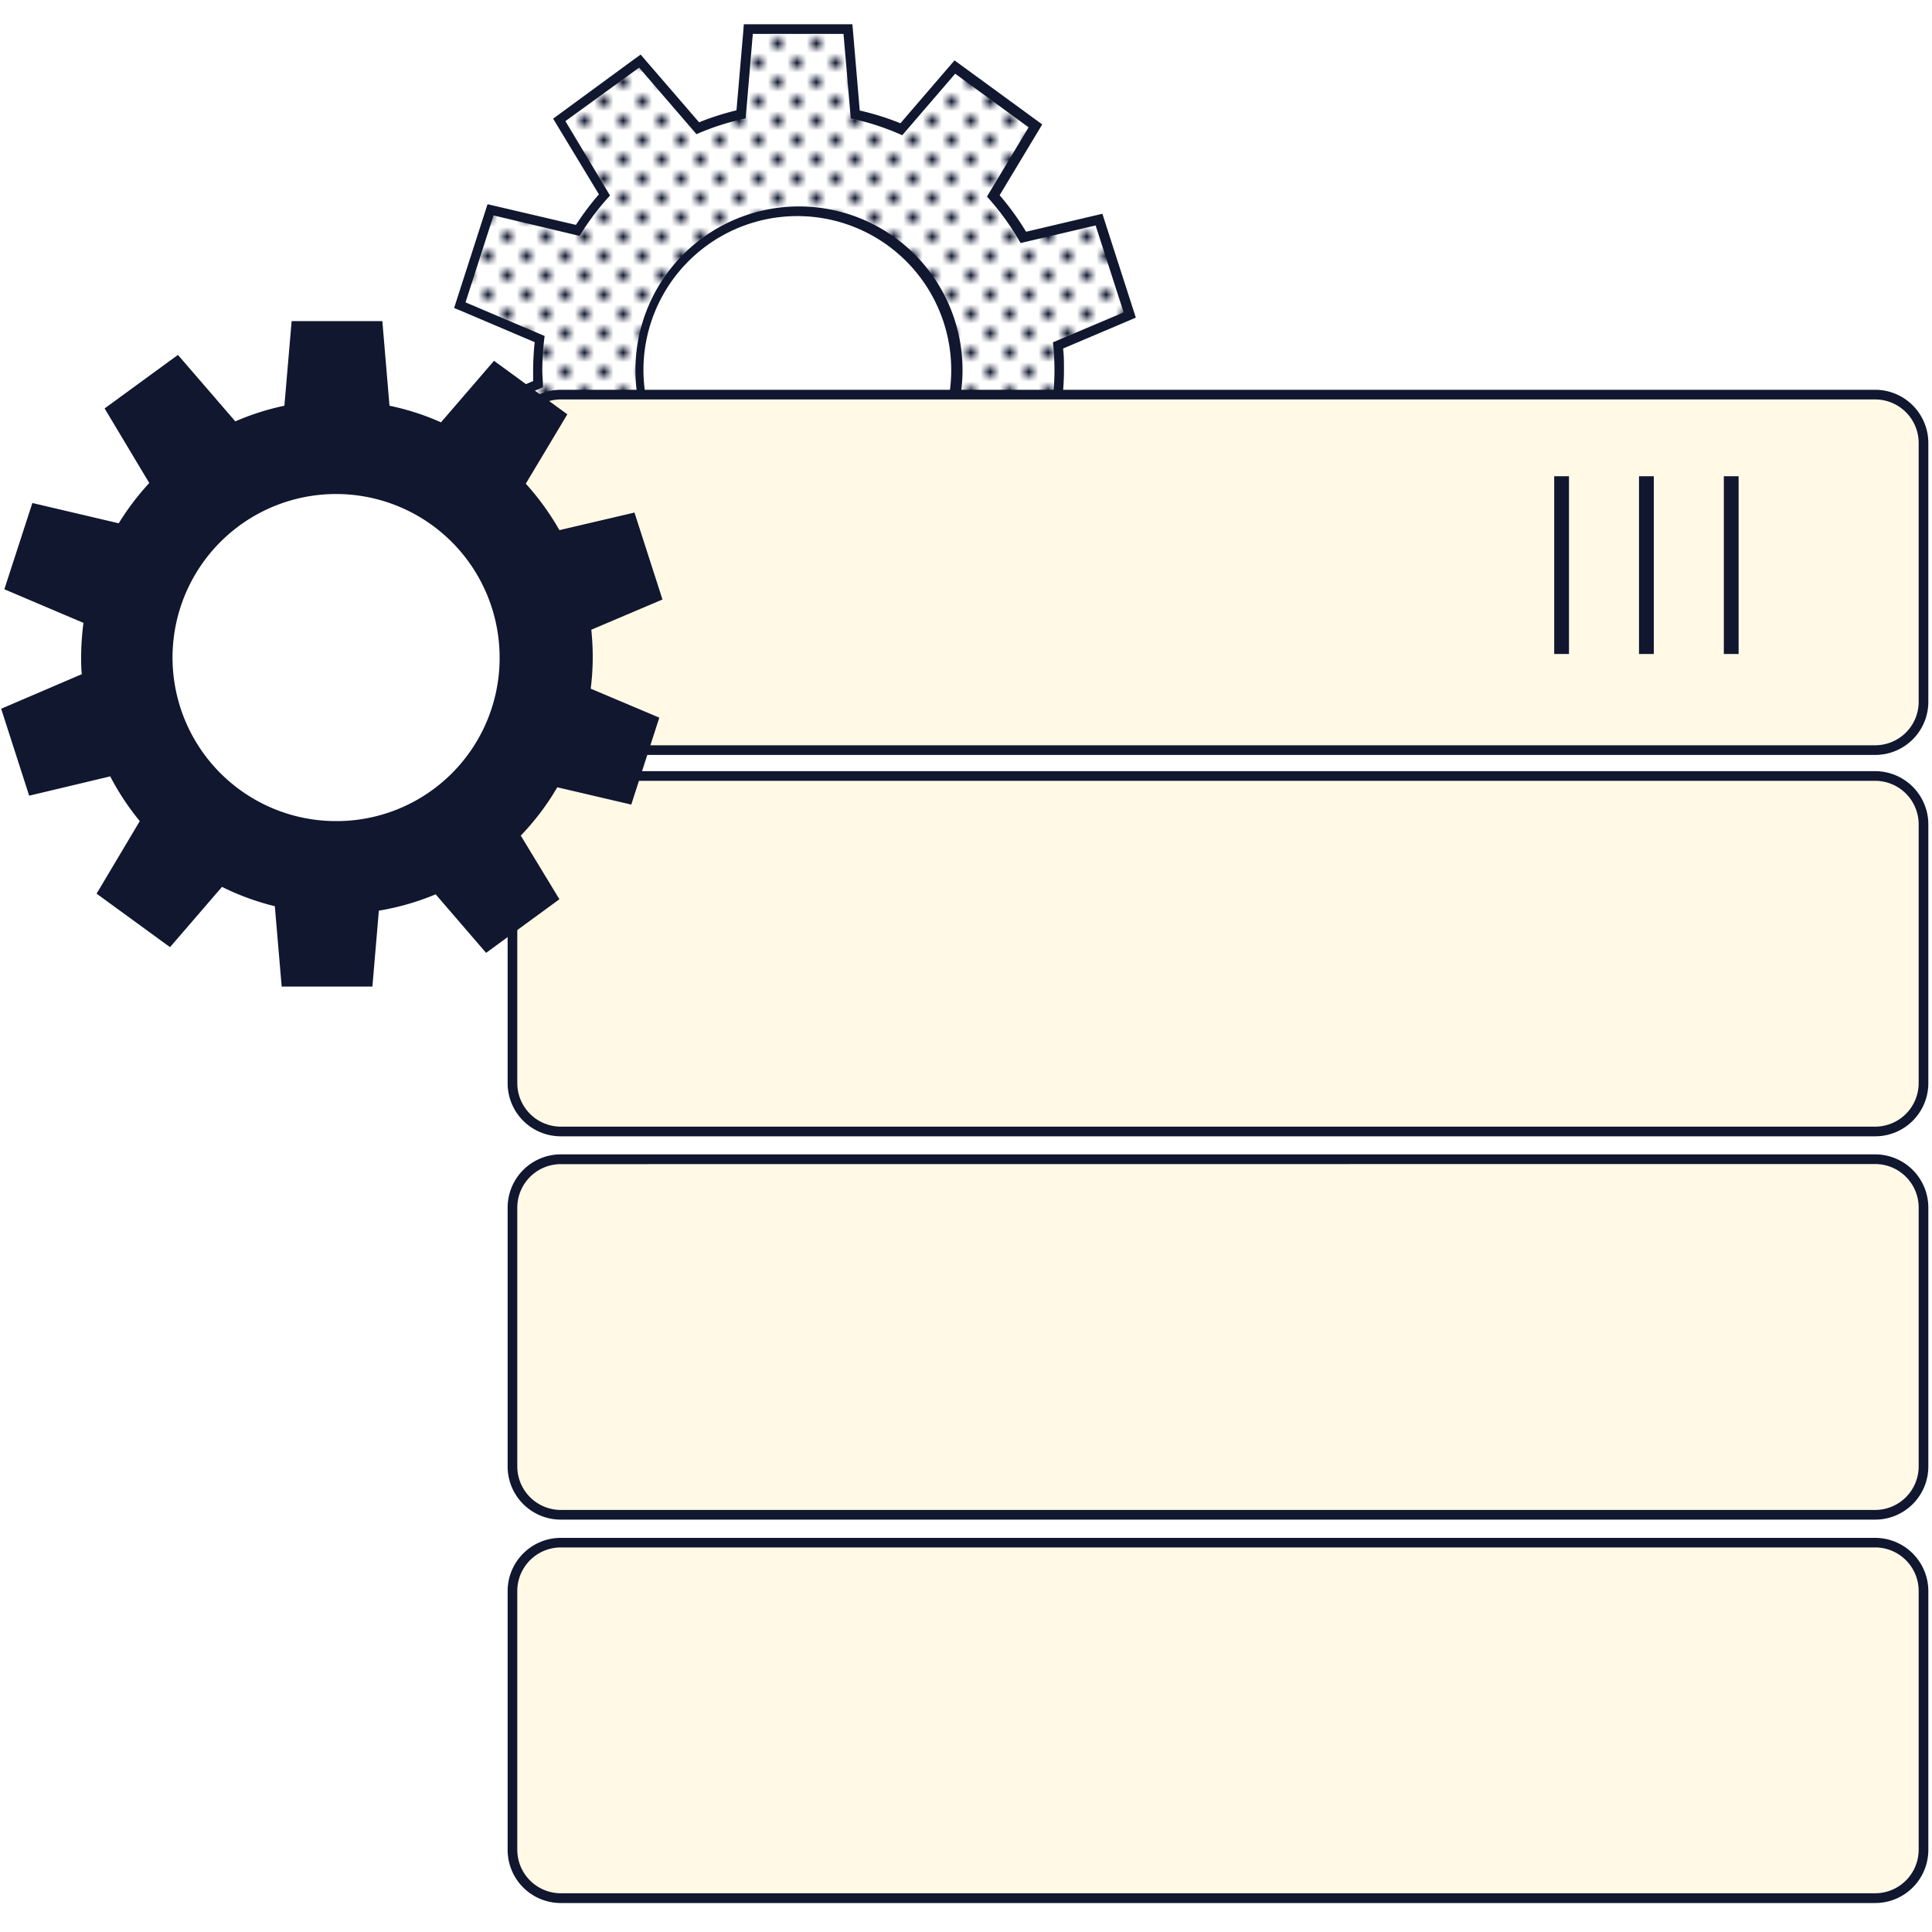 <svg id="Layer_1" data-name="Layer 1" xmlns="http://www.w3.org/2000/svg" xmlns:xlink="http://www.w3.org/1999/xlink" viewBox="0 0 200 200"><defs><style>.cls-1{fill:none;}.cls-2{fill:#10172f;}.cls-3{fill:url(#cc-pixel-navy-dot_2);}.cls-4{fill:#fff9e6;}</style><pattern id="cc-pixel-navy-dot_2" data-name="cc-pixel-navy-dot 2" width="4" height="4" patternUnits="userSpaceOnUse" viewBox="0 0 4 4"><rect class="cls-1" width="4" height="4"/><rect class="cls-2" width="1" height="1"/><rect class="cls-2" x="2" y="2" width="1" height="1"/></pattern></defs><path class="cls-3" d="M76.4,72.93l-.71-8.42a26.38,26.38,0,0,1-4.88-1.83L65.38,69,57,62.9l4.56-7.6a28,28,0,0,1-2.71-4.1l-8.46,2-3.18-9.84,8.44-3.58c0-.48,0-1,0-1.45a27.58,27.58,0,0,1,.2-3.23l-8.26-3.5,3.18-9.85,9,2.12a27.16,27.16,0,0,1,2.77-3.67l-4.66-7.77,8.33-6.09,6,7a26.52,26.52,0,0,1,4.48-1.43L77.47,3H87.78l.75,8.84a26.66,26.66,0,0,1,4.73,1.54L98.81,7,107.14,13l-4.35,7.25a27.71,27.71,0,0,1,3.11,4.3l7.85-1.84,3.19,9.85-7.45,3.16q.12,1.29.12,2.55a28.48,28.48,0,0,1-.17,3l7.17,3-3.19,9.85-7.74-1.82a27,27,0,0,1-3.4,4.48l4,6.66-8.34,6.08-5.28-6.13A26.88,26.88,0,0,1,87.39,65l-.68,7.94Zm6.23-51.05A16.43,16.43,0,1,0,99,38.31,16.41,16.41,0,0,0,82.63,21.88Z"/><path class="cls-2" d="M87.32,3.51l.75,8.75A26.18,26.18,0,0,1,93.4,14l5.48-6.37,7.6,5.55-4.31,7.17a26.67,26.67,0,0,1,3.48,4.81l7.77-1.82,2.9,9L109,35.44a27.15,27.15,0,0,1,.16,2.87,26.07,26.07,0,0,1-.22,3.32l7.1,3-2.9,9-7.65-1.8a27.11,27.11,0,0,1-3.78,5l4,6.59L98,68.94,92.8,62.88a26.33,26.33,0,0,1-5.88,1.69l-.67,7.86H76.86l-.71-8.31a26.66,26.66,0,0,1-5.47-2.06L65.3,68.31l-7.6-5.55,4.51-7.5a27,27,0,0,1-3.05-4.63l-8.4,2-2.9-9,8.35-3.54c0-.59-.07-1.18-.07-1.77a27.57,27.57,0,0,1,.24-3.54l-8.19-3.48,2.9-9L60,24.42a26.3,26.3,0,0,1,3.15-4.18l-4.62-7.7L66.16,7l5.94,6.89a25.83,25.83,0,0,1,5.09-1.63l.74-8.75h9.39M82.63,55.23A16.93,16.93,0,1,0,65.78,38.31,16.88,16.88,0,0,0,82.63,55.23M88.24,2.51H77l-.07.91-.69,8a28.09,28.09,0,0,0-3.87,1.24L66.92,6.35l-.6-.7-.75.54L58,11.74l-.74.54.47.78L62,20.12a29,29,0,0,0-2.38,3.16l-8.25-1.93-.9-.21-.28.87-2.9,9-.28.87.84.35,7.5,3.19a29,29,0,0,0-.16,2.91c0,.35,0,.72,0,1.12l-7.7,3.27-.84.36.28.87,2.9,9,.28.88.9-.21,7.65-1.79A29.6,29.6,0,0,0,61,55.34l-4.14,6.91-.47.78.74.54,7.59,5.54.74.55.61-.7,4.88-5.66a27.57,27.57,0,0,0,4.28,1.6l.65,7.62.07.91H87.17l.08-.91.6-7.1a27.88,27.88,0,0,0,4.66-1.34l4.75,5.51.6.7.75-.54,7.59-5.55.74-.54-.47-.78-3.57-5.94a28.29,28.29,0,0,0,3-4l7,1.63.9.21.28-.88,2.9-9,.28-.87-.84-.36L110,41c.09-.92.14-1.82.14-2.69s0-1.48-.09-2.23l6.69-2.84.84-.36-.28-.87-2.9-9-.28-.88-.9.21-7,1.65a27.81,27.81,0,0,0-2.74-3.78l3.94-6.55.47-.78-.74-.54-7.6-5.55-.74-.54-.6.7-5,5.81A27.55,27.55,0,0,0,89,11.44l-.68-8-.08-.91ZM82.63,54.23A15.93,15.93,0,1,1,98.47,38.31,15.9,15.9,0,0,1,82.63,54.23Z"/><rect class="cls-4" x="53.05" y="40.85" width="146.07" height="36.8" rx="5"/><path class="cls-2" d="M194.12,78.15H58.05a5.5,5.5,0,0,1-5.5-5.5V45.85a5.51,5.51,0,0,1,5.5-5.5H194.12a5.51,5.51,0,0,1,5.5,5.5v26.8A5.5,5.5,0,0,1,194.12,78.15ZM58.05,41.35a4.51,4.51,0,0,0-4.5,4.5v26.8a4.5,4.5,0,0,0,4.5,4.5H194.12a4.5,4.5,0,0,0,4.5-4.5V45.85a4.51,4.51,0,0,0-4.5-4.5Z"/><rect class="cls-4" x="53.05" y="80.33" width="146.07" height="36.8" rx="5"/><path class="cls-2" d="M194.12,117.63H58.05a5.5,5.5,0,0,1-5.5-5.5V85.33a5.51,5.51,0,0,1,5.5-5.5H194.12a5.51,5.51,0,0,1,5.5,5.5v26.8A5.5,5.5,0,0,1,194.12,117.63ZM58.05,80.83a4.51,4.51,0,0,0-4.5,4.5v26.8a4.51,4.51,0,0,0,4.5,4.5H194.12a4.51,4.51,0,0,0,4.5-4.5V85.33a4.51,4.51,0,0,0-4.5-4.5Z"/><rect class="cls-4" x="53.05" y="120.01" width="146.07" height="36.8" rx="5"/><path class="cls-2" d="M194.12,157.31H58.05a5.5,5.5,0,0,1-5.5-5.5V125a5.51,5.51,0,0,1,5.5-5.5H194.12a5.51,5.51,0,0,1,5.5,5.5v26.8A5.5,5.5,0,0,1,194.12,157.31ZM58.05,120.51a4.51,4.51,0,0,0-4.5,4.5v26.8a4.51,4.51,0,0,0,4.5,4.5H194.12a4.51,4.51,0,0,0,4.5-4.5V125a4.51,4.51,0,0,0-4.5-4.5Z"/><rect class="cls-4" x="53.05" y="159.69" width="146.07" height="36.8" rx="5"/><path class="cls-2" d="M194.12,197H58.05a5.5,5.5,0,0,1-5.5-5.5v-26.8a5.51,5.51,0,0,1,5.5-5.5H194.12a5.51,5.51,0,0,1,5.5,5.5v26.8A5.5,5.5,0,0,1,194.12,197ZM58.05,160.19a4.51,4.51,0,0,0-4.5,4.5v26.8a4.51,4.51,0,0,0,4.5,4.5H194.12a4.51,4.51,0,0,0,4.5-4.5v-26.8a4.51,4.51,0,0,0-4.5-4.5Z"/><rect class="cls-2" x="160.89" y="49.3" width="1.53" height="18.4"/><rect class="cls-2" x="169.67" y="49.3" width="1.53" height="18.4"/><rect class="cls-2" x="178.45" y="49.3" width="1.53" height="18.4"/><path class="cls-2" d="M61.36,68.06a27.16,27.16,0,0,0-.15-2.87l7.37-3.13-2.9-9-7.77,1.82a27.17,27.17,0,0,0-3.48-4.81l4.3-7.18-7.59-5.54-5.49,6.37A26,26,0,0,0,40.32,42l-.74-8.76H30.19L29.44,42a26.39,26.39,0,0,0-5.08,1.62l-5.94-6.88-7.59,5.54L15.45,50a27.38,27.38,0,0,0-3.16,4.17L3.35,52.07.45,61l8.19,3.48a27.57,27.57,0,0,0-.24,3.54c0,.59,0,1.18.07,1.77L.12,73.37l2.9,9,8.39-2A26.52,26.52,0,0,0,14.47,85L10,92.51l7.6,5.54,5.38-6.24a26.42,26.42,0,0,0,5.47,2l.71,8.32h9.39l.67-7.86a26.49,26.49,0,0,0,5.88-1.69l5.22,6.06,7.59-5.55-4-6.59a26.25,26.25,0,0,0,3.78-5l7.66,1.79,2.9-9-7.1-3A26.07,26.07,0,0,0,61.36,68.06ZM34.88,85A16.93,16.93,0,1,1,51.72,68.06,16.88,16.88,0,0,1,34.88,85Z"/></svg>